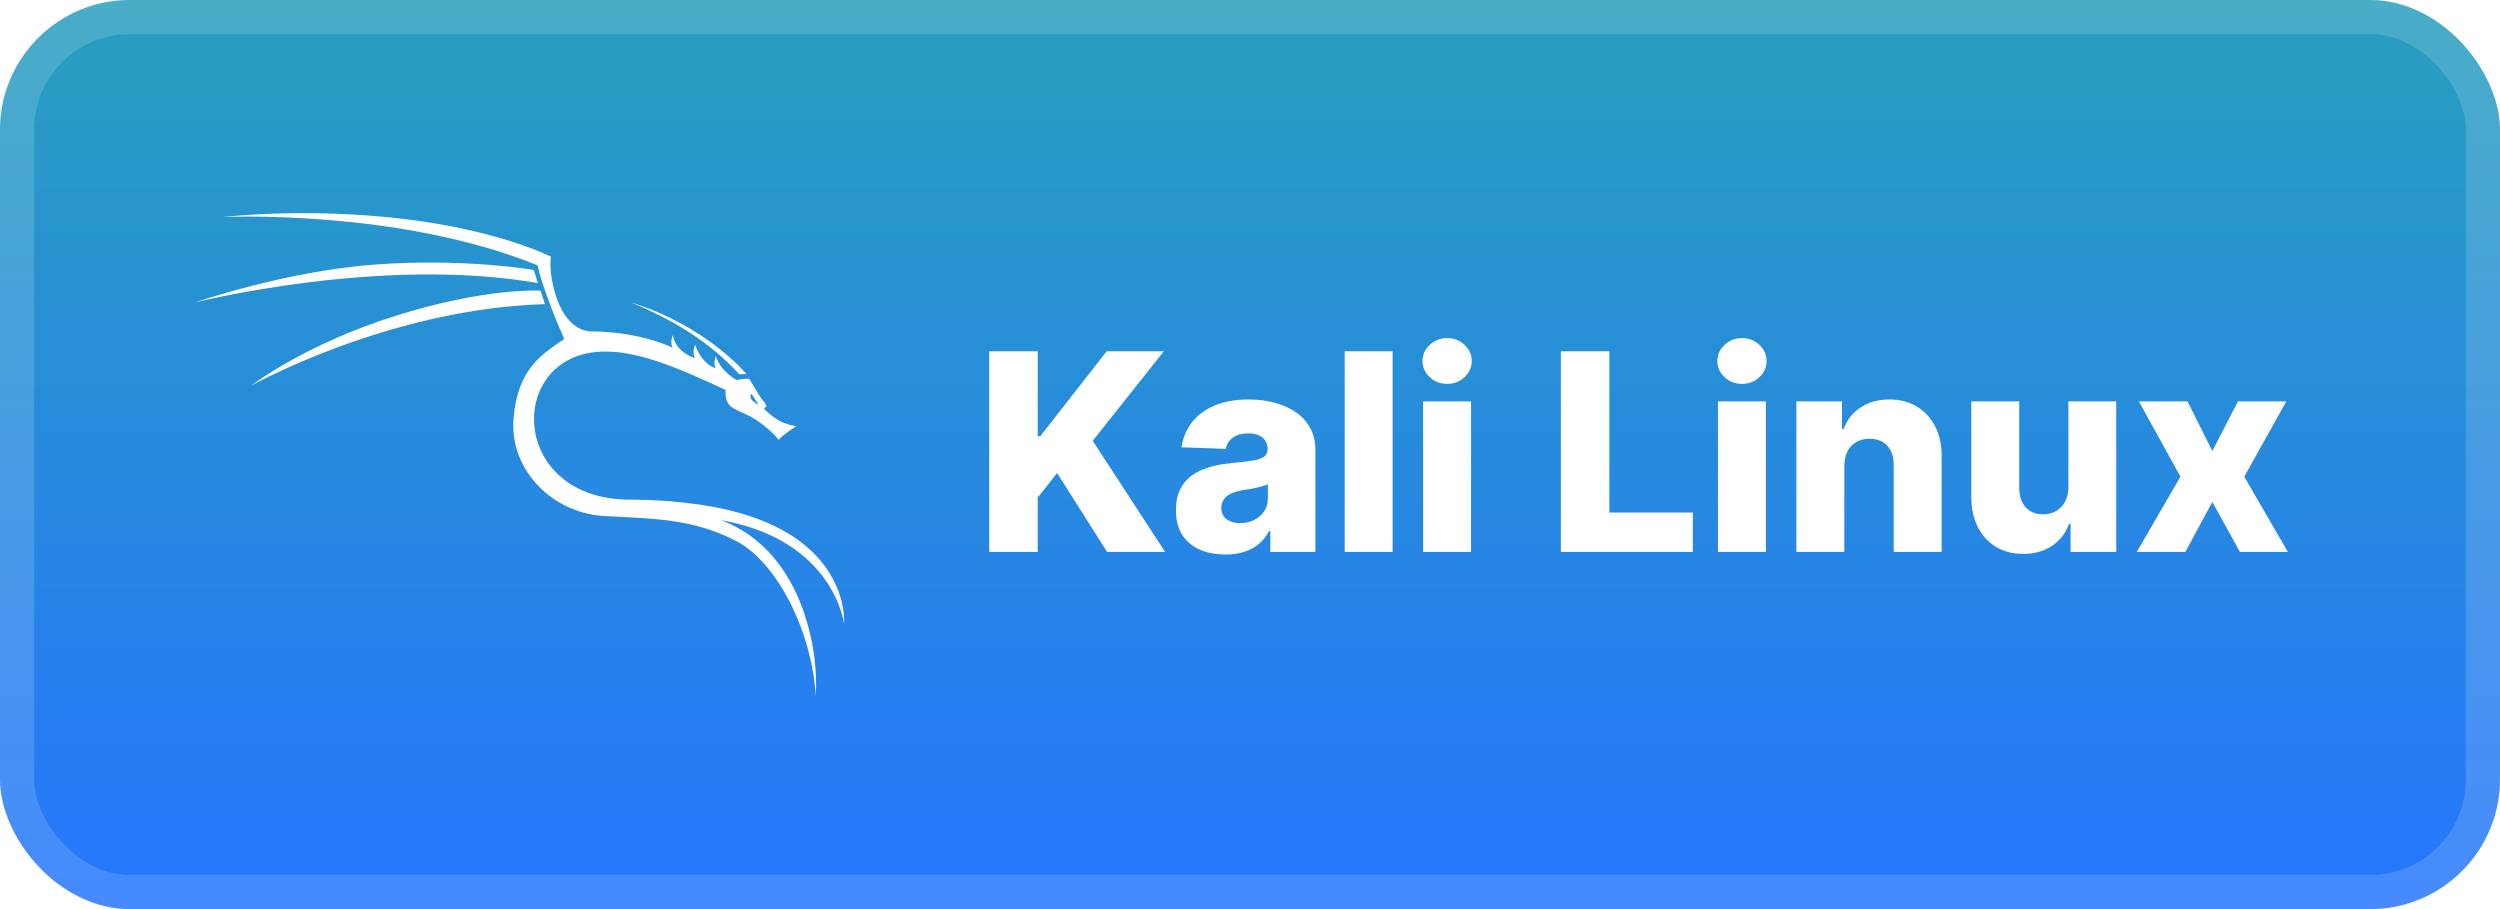 <svg width="154" height="56" viewBox="0 0 154 56" fill="none" xmlns="http://www.w3.org/2000/svg">
<rect width="154" height="56" rx="8" fill="url(#paint0_linear_1_50)"/>
<rect x="1.05" y="1.05" width="151.9" height="53.9" rx="6.95" stroke="white" stroke-opacity="0.15" stroke-width="2.1"/>
<g clip-path="url(#clip0_1_50)">
<g clip-path="url(#clip1_1_50)">
<g clip-path="url(#clip2_1_50)">
<g clip-path="url(#clip3_1_50)">
<g clip-path="url(#clip4_1_50)">
<g clip-path="url(#clip5_1_50)">
<g clip-path="url(#clip6_1_50)">
<path d="M33.297 17.905C33.297 17.905 30.013 17.688 24.418 19.438C18.718 21.222 15.485 23.75 15.485 23.75C15.485 23.75 23.982 19.005 33.572 18.737L33.297 17.905ZM45.548 23.063L45.977 23.035C45.977 23.035 43.53 20.068 38.847 18.622C41.48 19.692 43.77 21.11 45.548 23.063ZM46.248 24.297C46.313 24.183 46.525 24.658 46.687 24.858C46.693 24.898 46.703 24.923 46.612 24.903C46.603 24.862 46.59 24.85 46.59 24.85C46.59 24.85 46.365 24.717 46.295 24.622C46.227 24.527 46.213 24.36 46.248 24.297ZM51.995 38.428C51.995 38.428 52.515 32.465 43.145 31.09C41.752 30.889 40.346 30.785 38.938 30.778C31.428 30.878 31.155 22.117 36.813 21.675C39.158 21.482 41.958 22.747 44.697 24.022C44.685 24.362 44.7 24.663 44.923 24.942C45.147 25.222 46.003 25.525 46.278 25.683C46.552 25.84 47.43 26.4 47.968 27.1C48.085 26.882 49.058 26.247 49.058 26.247C49.058 26.247 48.825 26.252 48.283 26.048C47.74 25.845 47.095 25.232 47.08 25.197C47.063 25.16 47.055 25.105 47.18 25.08C47.278 24.998 47.06 24.735 46.963 24.638C46.867 24.542 46.222 23.445 46.207 23.422C46.192 23.395 46.187 23.37 46.14 23.338C45.998 23.293 45.373 23.405 45.373 23.405C45.373 23.405 44.415 22.933 44.083 21.917C44.088 22.095 43.918 22.29 44.083 22.698C43.583 22.487 43.153 22.125 42.813 21.232C42.613 21.74 42.813 22.063 42.813 22.063C42.813 22.063 41.635 21.733 41.447 20.647C41.24 21.135 41.447 21.428 41.447 21.428C41.447 21.428 39.525 20.425 36.332 20.412C34.193 20.215 33.748 16.455 33.948 15.822C33.948 15.822 30.865 14.197 24.793 13.478C18.723 12.762 13.747 13.37 13.747 13.37C13.747 13.37 24.497 12.853 33.108 16.342C33.402 17.65 34.282 19.832 34.757 20.88C33.398 21.818 31.868 22.7 31.63 25.83C31.392 28.96 34.083 31.713 37.42 31.797C40.587 31.967 42.777 31.99 45.43 33.367C47.963 34.767 50.04 39.033 50.247 42.872C50.467 40.023 49.398 33.9 44.413 32.042C51.382 33.262 51.995 38.428 51.995 38.428ZM33.133 17.438L32.883 16.63C32.883 16.63 28.743 15.895 23.18 16.29C17.617 16.685 12 18.633 12 18.633C12 18.633 23.493 15.742 33.133 17.438Z" fill="white"/>
</g>
</g>
</g>
</g>
</g>
</g>
</g>
<g filter="url(#filter0_d_1_50)">
<path d="M60.936 34V21.636H63.924V26.864H64.087L68.174 21.636H71.694L67.311 27.154L71.772 34H68.198L65.119 29.14L63.924 30.649V34H60.936ZM75.486 34.157C74.895 34.157 74.369 34.058 73.911 33.861C73.456 33.66 73.096 33.358 72.83 32.956C72.568 32.549 72.438 32.04 72.438 31.428C72.438 30.913 72.528 30.479 72.709 30.124C72.89 29.77 73.14 29.482 73.458 29.261C73.776 29.04 74.142 28.873 74.556 28.76C74.971 28.643 75.414 28.565 75.885 28.524C76.412 28.476 76.837 28.426 77.159 28.374C77.48 28.317 77.714 28.239 77.859 28.138C78.008 28.034 78.082 27.887 78.082 27.697V27.667C78.082 27.357 77.975 27.118 77.762 26.949C77.549 26.78 77.261 26.695 76.899 26.695C76.508 26.695 76.195 26.78 75.957 26.949C75.72 27.118 75.569 27.351 75.504 27.649L72.782 27.553C72.862 26.989 73.069 26.486 73.403 26.043C73.742 25.597 74.204 25.246 74.792 24.993C75.384 24.735 76.094 24.607 76.923 24.607C77.515 24.607 78.06 24.677 78.559 24.818C79.058 24.955 79.493 25.156 79.863 25.422C80.233 25.683 80.519 26.005 80.72 26.387C80.925 26.77 81.028 27.206 81.028 27.697V34H78.251V32.708H78.179C78.014 33.022 77.802 33.288 77.545 33.505C77.291 33.722 76.991 33.885 76.645 33.994C76.303 34.103 75.917 34.157 75.486 34.157ZM76.398 32.225C76.716 32.225 77.001 32.161 77.255 32.032C77.513 31.903 77.718 31.726 77.871 31.501C78.024 31.271 78.1 31.006 78.1 30.704V29.822C78.016 29.867 77.913 29.907 77.792 29.943C77.676 29.979 77.547 30.014 77.406 30.046C77.265 30.078 77.12 30.106 76.971 30.13C76.822 30.154 76.68 30.177 76.543 30.197C76.265 30.241 76.028 30.309 75.83 30.402C75.637 30.494 75.488 30.615 75.384 30.764C75.283 30.909 75.233 31.082 75.233 31.283C75.233 31.589 75.341 31.823 75.559 31.984C75.78 32.145 76.06 32.225 76.398 32.225ZM85.785 21.636V34H82.833V21.636H85.785ZM87.664 34V24.727H90.616V34H87.664ZM89.143 23.647C88.729 23.647 88.373 23.51 88.075 23.236C87.777 22.958 87.628 22.624 87.628 22.234C87.628 21.848 87.777 21.518 88.075 21.244C88.373 20.966 88.729 20.827 89.143 20.827C89.562 20.827 89.918 20.966 90.212 21.244C90.51 21.518 90.659 21.848 90.659 22.234C90.659 22.624 90.51 22.958 90.212 23.236C89.918 23.51 89.562 23.647 89.143 23.647ZM96.148 34V21.636H99.136V31.573H104.279V34H96.148ZM105.826 34V24.727H108.778V34H105.826ZM107.305 23.647C106.891 23.647 106.535 23.51 106.237 23.236C105.939 22.958 105.79 22.624 105.79 22.234C105.79 21.848 105.939 21.518 106.237 21.244C106.535 20.966 106.891 20.827 107.305 20.827C107.724 20.827 108.08 20.966 108.374 21.244C108.672 21.518 108.821 21.848 108.821 22.234C108.821 22.624 108.672 22.958 108.374 23.236C108.08 23.51 107.724 23.647 107.305 23.647ZM113.609 28.712V34H110.657V24.727H113.465V26.43H113.567C113.772 25.862 114.123 25.418 114.618 25.096C115.113 24.77 115.702 24.607 116.386 24.607C117.038 24.607 117.604 24.753 118.083 25.047C118.566 25.337 118.94 25.744 119.206 26.267C119.475 26.786 119.608 27.394 119.604 28.09V34H116.652V28.669C116.656 28.154 116.525 27.752 116.26 27.462C115.998 27.172 115.634 27.027 115.167 27.027C114.857 27.027 114.583 27.096 114.346 27.233C114.113 27.365 113.931 27.557 113.803 27.806C113.678 28.056 113.613 28.358 113.609 28.712ZM127.414 29.997V24.727H130.36V34H127.547V32.273H127.451C127.245 32.841 126.895 33.292 126.4 33.626C125.909 33.956 125.316 34.121 124.619 34.121C123.987 34.121 123.432 33.976 122.953 33.686C122.474 33.396 122.102 32.992 121.836 32.473C121.571 31.949 121.436 31.338 121.432 30.637V24.727H124.384V30.058C124.388 30.561 124.521 30.957 124.782 31.247C125.044 31.537 125.4 31.682 125.851 31.682C126.145 31.682 126.408 31.617 126.642 31.489C126.879 31.356 127.066 31.165 127.203 30.915C127.344 30.662 127.414 30.356 127.414 29.997ZM134.751 24.727L136.278 27.782L137.86 24.727H140.836L138.246 29.364L140.933 34H137.981L136.278 30.921L134.618 34H131.624L134.316 29.364L131.756 24.727H134.751Z" fill="white"/>
</g>
<defs>
<filter id="filter0_d_1_50" x="54.4" y="13.4" width="93.2" height="29.2" filterUnits="userSpaceOnUse" color-interpolation-filters="sRGB">
<feFlood flood-opacity="0" result="BackgroundImageFix"/>
<feColorMatrix in="SourceAlpha" type="matrix" values="0 0 0 0 0 0 0 0 0 0 0 0 0 0 0 0 0 0 127 0" result="hardAlpha"/>
<feOffset/>
<feGaussianBlur stdDeviation="2.8"/>
<feComposite in2="hardAlpha" operator="out"/>
<feColorMatrix type="matrix" values="0 0 0 0 0 0 0 0 0 0 0 0 0 0 0 0 0 0 0.25 0"/>
<feBlend mode="normal" in2="BackgroundImageFix" result="effect1_dropShadow_1_50"/>
<feBlend mode="normal" in="SourceGraphic" in2="effect1_dropShadow_1_50" result="shape"/>
</filter>
<linearGradient id="paint0_linear_1_50" x1="77" y1="0" x2="77" y2="56" gradientUnits="userSpaceOnUse">
<stop stop-color="#289FBD"/>
<stop offset="1" stop-color="#2676FE"/>
</linearGradient>
<clipPath id="clip0_1_50">
<rect width="40" height="40" fill="white" transform="translate(12 8)"/>
</clipPath>
<clipPath id="clip1_1_50">
<rect width="40" height="40" fill="white" transform="translate(12 8)"/>
</clipPath>
<clipPath id="clip2_1_50">
<rect width="40" height="40" fill="white" transform="translate(12 8)"/>
</clipPath>
<clipPath id="clip3_1_50">
<rect width="40" height="40" fill="white" transform="translate(12 8)"/>
</clipPath>
<clipPath id="clip4_1_50">
<rect width="40" height="40" fill="white" transform="translate(12 8)"/>
</clipPath>
<clipPath id="clip5_1_50">
<rect width="40" height="40" fill="white" transform="translate(12 8)"/>
</clipPath>
<clipPath id="clip6_1_50">
<rect width="40" height="40" fill="white" transform="translate(12 8)"/>
</clipPath>
</defs>
</svg>
